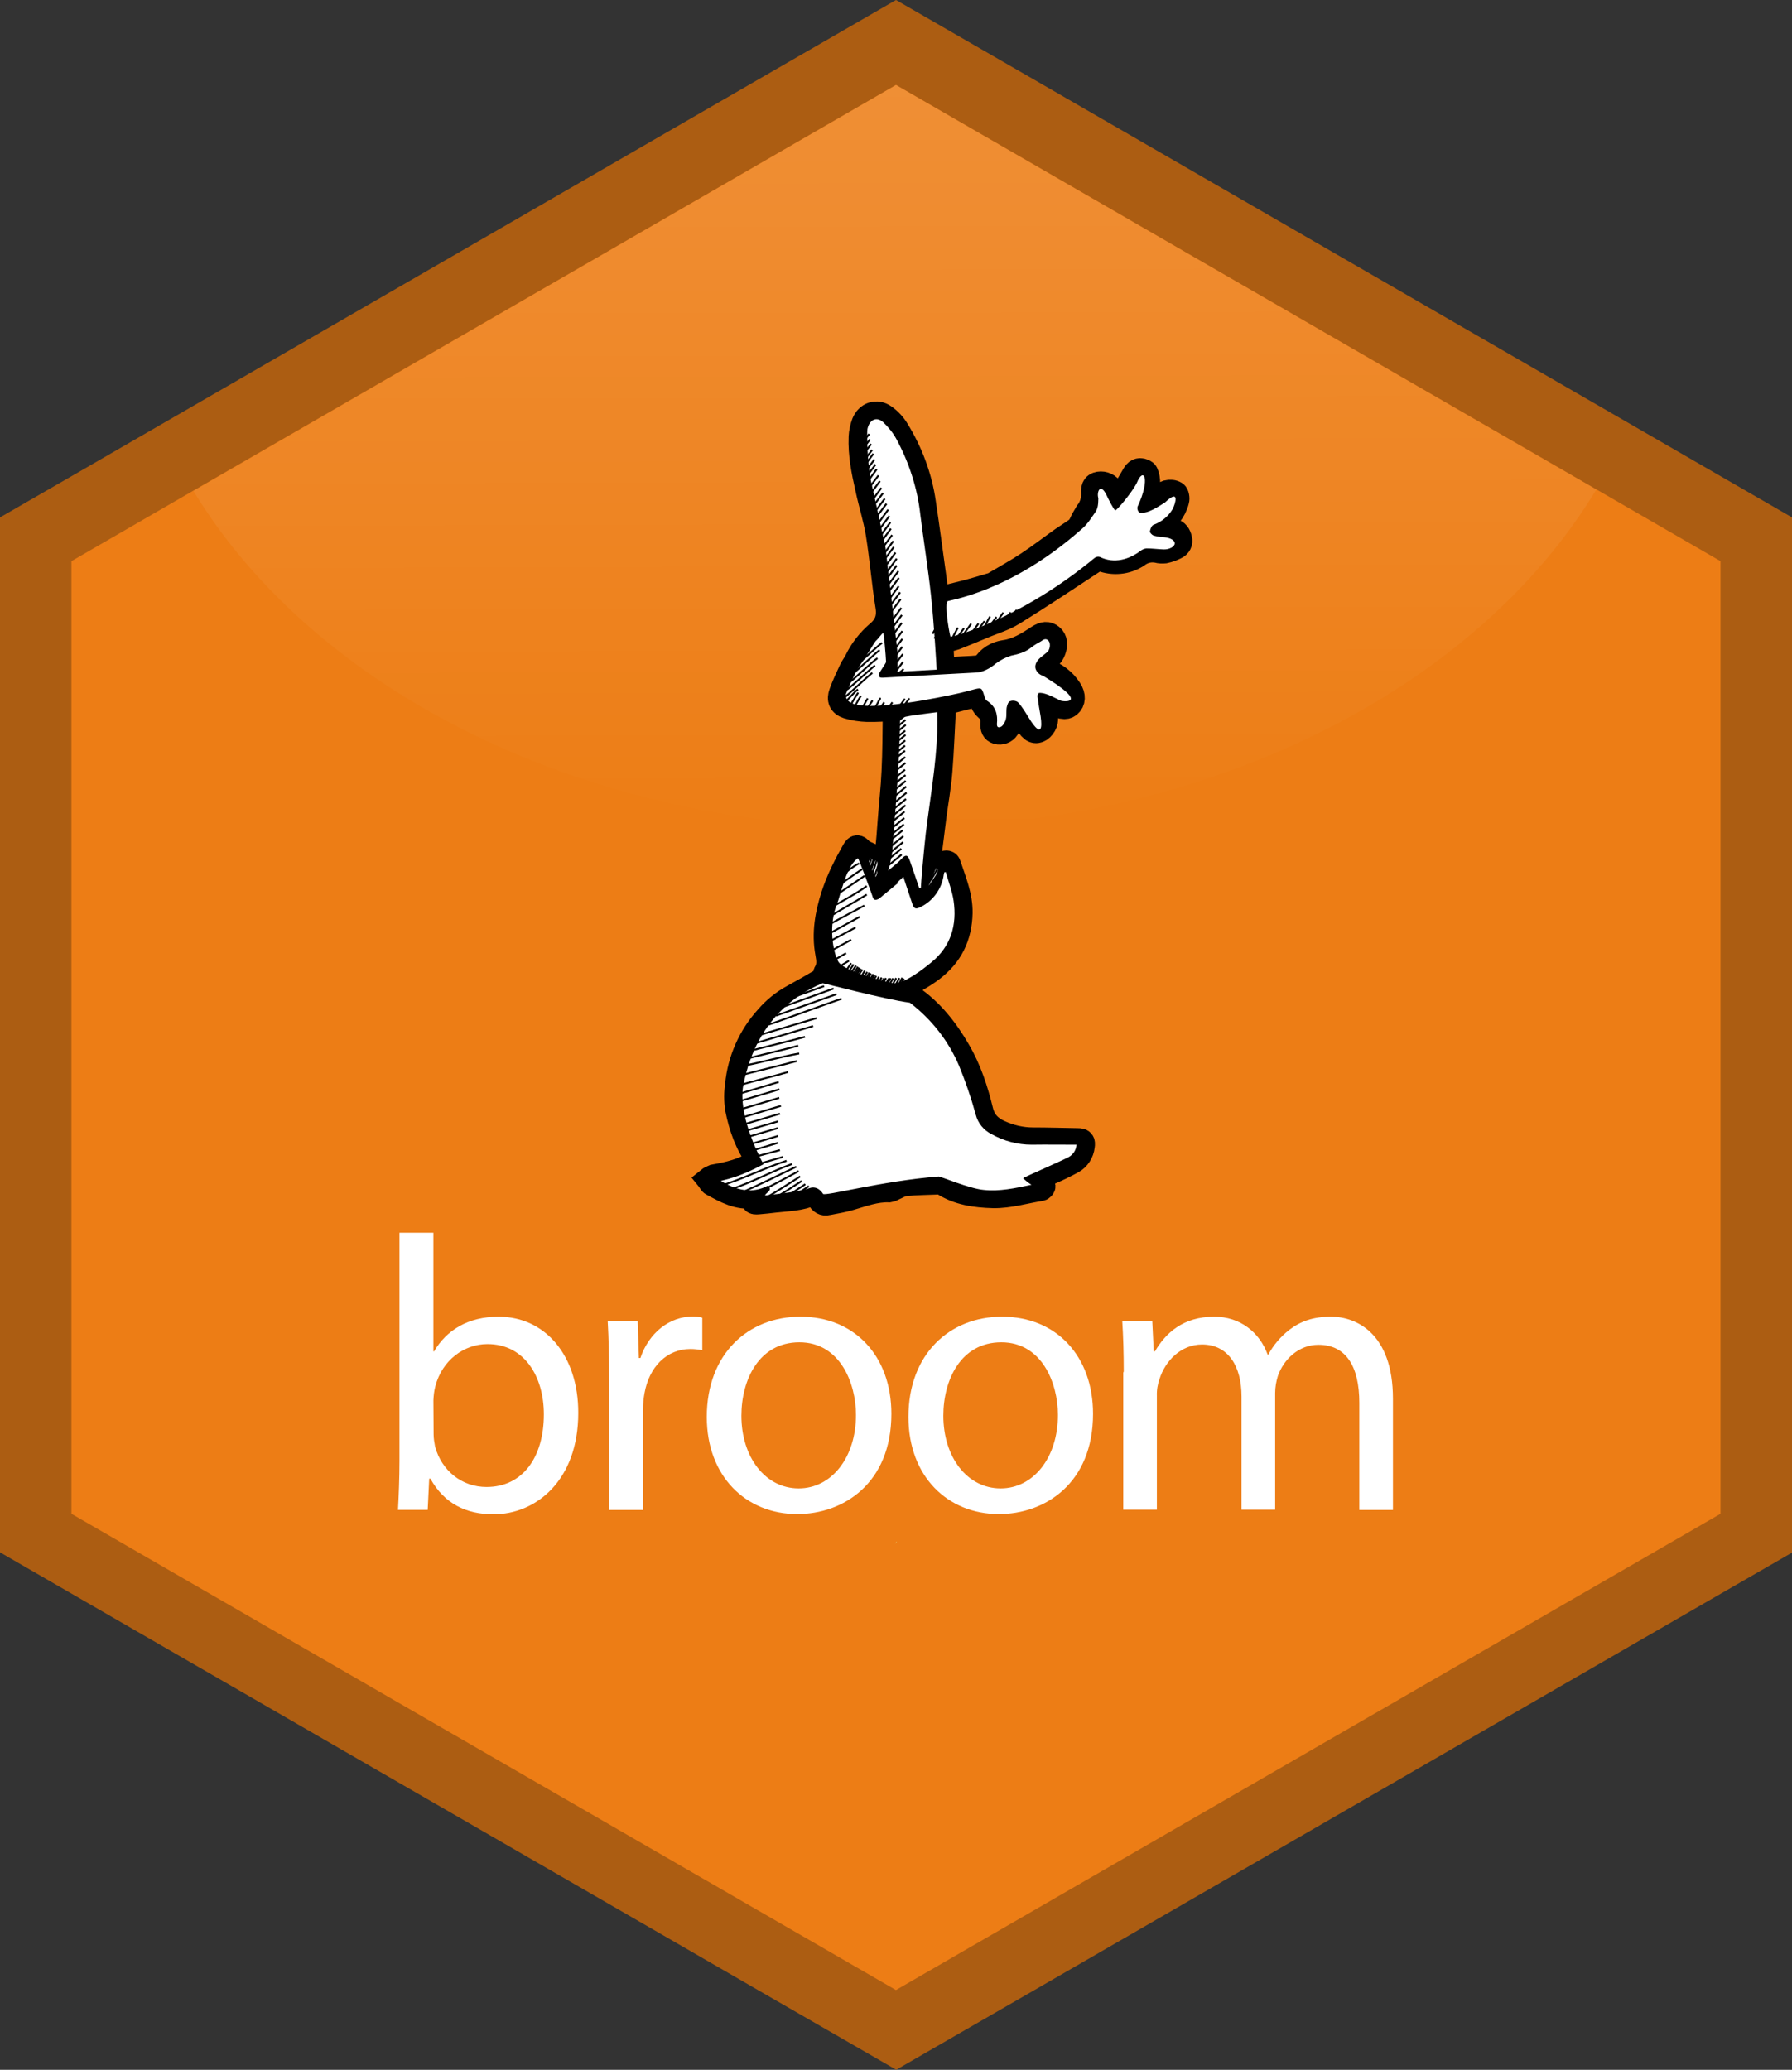 <?xml version="1.0" encoding="utf-8"?>
<!-- Generator: Adobe Illustrator 26.4.1, SVG Export Plug-In . SVG Version: 6.00 Build 0)  -->
<svg version="1.1" id="Layer_1" xmlns="http://www.w3.org/2000/svg" xmlns:xlink="http://www.w3.org/1999/xlink" x="0px" y="0px"
	 viewBox="0 0 2521 2911" style="enable-background:new 0 0 2521 2911;" xml:space="preserve">
<rect x="0" y="0" width="2521" height="2911" fill="#333333" stroke="none"/>
<style type="text/css">
	.st0{fill:#ED7D15;}
	.st1{opacity:0.25;fill:url(#SVGID_1_);enable-background:new    ;}
	.st2{fill:#AC5D12;}
	.st3{fill:#E6B35A;}
	.st4{fill:#E5B259;}
	.st5{fill:#FFFFFF;}
	.st6{stroke:#000000;stroke-width:34.31;stroke-miterlimit:10;}
	.st7{fill:none;stroke:#000000;stroke-width:2.573;stroke-miterlimit:10;}
</style>
<g>
	<path class="st0" d="M62.1,2149.3V765.5l177-102.2L1260.5,73.8l0,0l1017.9,587.8l180.5,104v1383.8L1260.5,2841L62.1,2149.3z"/>
	
		<linearGradient id="SVGID_1_" gradientUnits="userSpaceOnUse" x1="1255.835" y1="1047.371" x2="1260.296" y2="-543.042" gradientTransform="matrix(1 0 0 -1 0 624)">
		<stop  offset="0" style="stop-color:#FFFFFF;stop-opacity:0.83"/>
		<stop  offset="0.56" style="stop-color:#FFFFFF;stop-opacity:0.37"/>
		<stop  offset="1" style="stop-color:#FFFFFF;stop-opacity:0"/>
	</linearGradient>
	<path class="st1" d="M1258.4,1164.5c439.8,0,818.6-195.6,987.4-476.2l-985.3-568.9l0,0L272.1,690.4
		C441.6,970,819.3,1164.5,1258.4,1164.5z"/>
	<path class="st2" d="M2521,2183.6V727.7l-100.5-58l-953.1-550.4L1260.5,0l-206.9,119.4L100.5,669.8L0,727.7v1455.5l100.5,58
		l965.1,557.2l195.2,112.5l195.2-112.5l965.1-557.2L2521,2183.6z M100.5,2129V789.2L272.1,690l988.4-570.6l0,0l985.3,568.9
		l174.6,100.9V2129l-1160,669.8L100.5,2129z"/>
	<path class="st3" d="M1258.8,2171.6c1-1,2.1-2.1,3.1-3.1h-1C1260.5,2169.5,1259.8,2170.6,1258.8,2171.6z"/>
	<path class="st4" d="M1258.8,2171.6c1-1,2.1-2.1,3.1-3.1h-1C1260.5,2169.5,1259.8,2170.6,1258.8,2171.6z"/>
	<path class="st5" d="M559.9,2123.5c1-18.2,2.1-44.9,2.1-68.6v-321.2h47.7v166.8h1c17.2-29.5,47.7-48.7,90.6-48.7
		c65.9,0,112.5,54.9,112.2,135.5c0,95-59.7,142.4-119.1,142.4c-38.4,0-69.3-14.8-88.9-50.1h-1.7l-2.1,43.9H559.9z M610,2017.2
		c0,5.8,1,11.7,2.1,17.5c9.3,33.6,37.4,56.6,72.4,56.6c50.4,0,80.6-41.2,80.6-102.2c0-53.2-27.4-98.8-79.3-98.8
		c-32.9,0-63.8,22.6-73.4,59.4c-1.7,6.5-2.4,13-2.7,19.9L610,2017.2z"/>
	<path class="st5" d="M857,1940.7c0-31.2-0.7-58.3-2.1-83h42.2l1.7,52.2h2.1c12-35.7,41.2-58.3,73.4-58.3c4.5,0,9.3,0.3,13.7,1.7
		v45.6c-5.5-1-11-1.7-16.5-1.7c-34,0-58.3,25.7-64.8,62.1c-1.4,7.5-2.1,15.1-2.1,22.6v141.7H857V1940.7z"/>
	<path class="st5" d="M1254,1988.4c0,98.1-67.9,141-132.4,141c-72,0-127.3-52.8-127.3-136.6c0-88.9,58.3-141,131.7-141
		C1202.2,1851.8,1254,1907,1254,1988.4z M1043,1991.1c0,58.3,33.6,102.2,80.6,102.2c46,0,80.6-43.2,80.6-103.3
		c0-44.9-22.6-102.2-79.6-102.2S1043,1940.7,1043,1991.1z"/>
	<path class="st5" d="M1537.7,1988.4c0,98.1-67.9,141-132.4,141c-72,0-127.3-52.8-127.3-136.6c0-88.9,58.3-141,131.7-141
		C1485.9,1851.8,1537.7,1907,1537.7,1988.4z M1327.1,1991.1c0,58.3,33.6,102.2,80.6,102.2c46,0,80.6-43.2,80.6-103.3
		c0-44.9-22.6-102.2-79.6-102.2S1327.1,1940.7,1327.1,1991.1z"/>
	<path class="st5" d="M1580.9,1929.7c0-27.4-0.7-50.1-2.1-72.1h42.2l2.1,42.9h1.7c14.8-25.4,39.5-48.7,83.4-48.7
		c36.4,0,63.8,22,75.1,53.2h1c7.2-13.4,17.5-25.4,29.5-34.7c15.8-12,33.6-18.5,58.7-18.5c35,0,87.1,23,87.1,115.3v156.5h-47.3
		v-150.6c0-51.1-18.5-81.7-57.6-81.7c-27.4,0-48.7,20.2-57,43.9c-2.4,7.9-3.8,15.8-3.8,24v164h-47.3V1964
		c0-42.2-18.5-73.1-55.6-73.1c-30.2,0-52.1,24-59.7,48.4c-2.7,7.5-4.1,15.4-3.8,23.7v160.2h-47.3v-193.5L1580.9,1929.7
		L1580.9,1929.7z"/>
	<path class="st6" d="M1258.4,996.8c-13,0.7-25.7,1.7-38.4,1.4c-9.3-0.3-18.9-1.7-27.8-4.5c-9.6-3.1-12.4-10-8.9-19.2
		c3.8-10.6,8.9-21.3,13.7-31.6c2.1-4.8,5.5-8.9,7.9-13.7c7.2-15.1,17.5-28.1,30.2-39.1c11.7-9.6,16.1-21.3,13.7-36.7
		c-5.5-34-8.2-68.6-13.7-102.6c-3.4-21.3-10.3-42.5-14.8-63.8c-5.5-24-10.3-48-9.3-72.4c0.3-6.5,1.7-13,4.1-19.6
		c5.1-12.7,18.2-17.2,29.2-9.3c7.2,5.1,13.4,11.7,17.8,19.2c19.2,31.2,32.2,65.9,37.4,102.2c5.5,36.4,10.3,73.1,15.4,109.8
		c1,8.6,2.1,17.2,3.1,26.4c13-3.4,25.7-6.5,38.1-9.6c12.4-3.1,24.7-6.9,37.4-10.6c1.4-0.3,2.7-0.7,4.1-1.4
		c16.1-9.6,32.6-18.5,48-28.8c16.8-11,32.6-23.3,48.7-34.7c6.9-4.8,14.4-9.3,20.9-14.1c2.4-2.1,4.1-4.8,5.5-7.5
		c2.4-5.5,5.5-10.6,8.6-15.8c5.8-7.2,8.9-16.5,8.9-25.7c0-5.1-1.4-11.3,5.5-14.1c6.5-2.1,13.7,0,18.2,5.5c2.4,2.7,4.1,5.5,5.8,8.6
		c1.7,3.4,3.1,7.2,4.5,11c7.5-12.7,14.8-23.7,21.3-35.3c2.7-4.5,4.8-9.3,10.6-9.3c3.1,0,7.2,1.7,8.2,3.8c2.1,4.5,2.7,9.6,2.7,14.4
		c-0.7,10-2.7,19.9-4.5,31.6c6.9-3.8,12.4-7.2,17.8-10.3c4.8-2.7,8.9-6.9,13.7-8.6c4.1-1,8.2-0.7,11.7,1.4c2.1,1.4,3.1,7.2,2.1,10.3
		c-3.8,14.8-13.7,27.1-27.1,34c-1.7,0.7-3.1,2.1-4.1,3.8c2.7,0.7,5.5,1.4,8.2,1.7c5.5,1,11.3,1.7,16.8,2.7
		c6.2,1.4,8.9,5.8,10.3,11.7c1.4,4.8-1,9.6-5.8,11.7c-4.8,2.4-10.3,4.5-15.4,5.5c-3.8,0.3-7.2,0.3-10.6-0.7
		c-8.9-1.7-18.2,0-25.7,5.1c-14.4,10.6-33.3,13.4-50.1,7.9c-5.1-1.7-10.6-0.7-14.8,2.4c-37.1,24.4-74.1,49.1-111.8,72.4
		c-13.7,8.6-29.8,13-44.9,19.6c-12.4,5.1-24.7,10.3-37.1,15.1c-6.5,2.1-13.4,3.8-19.9,4.8c0.7,12.7,1.4,25.7,2.1,39.8
		c9.9-0.3,19.6-0.7,29.2-1.4c8.2-0.3,16.1-0.7,24-1.7c2.1-0.3,4.1-1.4,5.5-2.7c6.2-10.3,16.8-16.8,28.8-18.5
		c17.8-2.4,32.6-11.7,47-21.3c8.2-5.1,13.4-5.5,18.9-1c5.5,4.5,5.8,12,3.1,19.6c-2.1,5.8-6.2,10.6-11.3,13.4
		c-2.1,1.4-3.8,2.7-5.1,4.8c-3.8,5.1-2.7,8.2,3.1,10c14.8,4.5,27.8,14.1,36,27.1c5.5,8.6,5.1,16.8-1,22c-2.7,2.1-5.8,2.7-9.3,2.1
		c-5.8-2.4-11.3-5.1-16.5-8.6c-3.1-1.7-6.2-3.1-11-5.5c1.4,7.9,2.4,14.1,3.4,19.9c1,7.9,2.1,15.8-3.4,22.6c-5.1,6.5-12,7.9-17.5,1.7
		c-4.1-5.1-7.9-11-10.6-17.2c-3.4-6.2-6.5-12.4-14.8-15.4c-0.3,4.8-1,8.6-1,12.7c0,7.2-2.1,14.1-6.2,19.9c-3.1,4.8-8.9,6.9-14.4,5.5
		c-5.5-1.7-6.5-5.8-6.5-11c0.3-2.7,0.3-5.5-0.3-8.6c-1-4.1-2.7-8.2-5.5-11.3c-5.8-4.1-9.6-10.6-10.6-17.5c-0.3-3.4-1.7-5.1-5.5-4.1
		c-15.1,3.8-30.5,7.5-46.3,11.7c0,1.7,0,3.8-0.3,5.5c-1.7,30.2-2.7,60-5.1,90.2c-1.7,22-5.8,43.6-8.6,65.5
		c-2.4,18.5-4.5,37.1-6.9,55.2c-1,2.7,0.3,5.5,3.1,6.5c0.3,0.3,1,0.3,1.7,0.3c3.1,0.7,6.2,2.1,9.3,2.7c2.1,0.3,4.5,0,6.5-0.7
		c3.4-1,6.2-1.4,7.2,2.7c7.2,22,16.5,43.2,16.1,67.3c-0.7,33.3-13.7,59.7-40.1,79.6c-8.9,6.9-18.9,12.4-28.5,18.2
		c-9.6,5.8-9.6,14.1-0.3,20.6c28.5,19.6,49.1,46,66.2,75.5c15.4,26.4,24.7,55.2,31.9,84.7c3.8,15.1,13,24,26.4,29.9
		c14.4,6.5,30.2,10.3,46.3,10.3c20.9,0,41.9,0.7,63.1,1c6.5,0,7.9,1.7,6.9,8.2c-1,8.9-6.2,17.2-14.1,21.6
		c-10.6,5.8-22,11.3-33.3,16.1c-6.9,3.1-14.4,5.1-23.3,7.9c5.1,2.4,8.9,4.1,12.7,6.2c1.4,1,2.4,2.7,2.7,4.8c0,1-2.1,3.1-3.4,3.4
		c-22.3,3.4-43.9,10.3-66.9,10c-25.4-0.7-49.4-4.1-70.7-17.8c-2.1-1-4.1-1.4-6.5-1.4c-15.8,0.7-31.6,0.7-47.3,2.4
		c-5.8,0.7-11.3,4.5-17.2,6.9c-1.4,1-3.1,1.4-4.8,1.7c-19.2-0.7-37.1,6.2-54.9,11.3c-10.3,3.1-21.3,4.8-31.9,6.9
		c-4.8,1.4-9.9-1.4-11.7-6.5c-1.4-2.7-3.1-5.8-5.1-8.2c-1.4,0.3-2.4,0.7-3.8,1c-17.2,7.9-35.7,7.9-53.9,10c-7.5,1-15.4,1.7-23,2.4
		c-7.5,0.7-8.2-1-5.8-8.6c-22.3,3.4-40.5-7.2-59-17.2c-2.1-1-3.1-4.1-4.8-6.2c2.1-1.7,4.1-2.7,6.9-3.8c21.3-3.8,42.5-8.6,60.7-20.9
		c0.7-0.7,1.7-1.4,2.1-1.7c0-0.7,0-1,0-1.4c-15.8-21.3-24.4-46-29.5-71.7c-1.7-11-1.7-22.6,0-33.6c3.4-35,18.2-68.3,41.9-94.4
		c10.3-12,22.6-22,36.4-29.5c13.7-7.5,27.1-15.1,40.5-23c2.1-1.4,3.1-4.5,4.5-6.9c0.7-1.4,0.3-3.4,1.4-4.8
		c5.1-8.6,3.8-17.8,2.1-26.8c-5.1-27.8-0.3-54.6,8.2-81c7.2-22.3,17.8-42.9,29.2-63.1c3.1-5.5,5.5-5.5,9.6-0.7
		c1,1.4,2.7,2.4,4.1,3.1c4.5,2.1,8.9,4.1,13.4,6.2c6.2,3.4,13.4,2.1,18.2-3.1c1-1.4,1.7-3.1,1.7-4.8c1.4-13.7,2.4-27.8,3.4-41.5
		c1.7-23.3,4.5-46.7,5.5-70c1.4-27.8,1.4-55.6,1.7-83.7C1259.5,999.8,1259.1,998.1,1258.4,996.8z M1306.5,1245.5l2.1,1
		c3.8-7.9,9.6-15.1,10.6-24l-2.7-1L1306.5,1245.5z"/>
	<path class="st5" d="M1157.2,1382.8c2.4,0,86.8,22.6,122.8,27.4c30.2,23,54.2,53.5,69,88.2c9.3,22.6,17.2,45.6,23.7,69.3
		c3.1,12,11.3,22,22.3,27.4c17.2,9.6,36.4,14.8,56.3,14.8c20.9-0.3,41.5,0,63.1,0c-0.3,7.2-4.5,13.7-10.6,17.2
		c-11.7,6.2-62.4,28.1-64.5,29.9c3.4,3.4,7.5,6.5,11.7,9.3c-23.3,4.8-44.6,9.6-67.2,7.2c-19.6-1.7-60.4-18.9-63.1-18.9
		c-79.9,6.2-161.3,28.5-163,24.4c0-0.3-6.9-12.4-19.2-7.9c-16.5,5.8-58,9.6-62.4,10.3c2.4-5.1,11-6.5,4.5-14.1
		c-23,12.4-44.9,6.5-66.6-6.5c31.2-7.2,48.4-17.8,60-23.3c-32.3-61.8-30.9-97.4-28.5-110.1
		C1065.6,1421.5,1138.7,1390.7,1157.2,1382.8z"/>
	<path class="st5" d="M1226.5,682.1c-6.5-27.1-7.2-73.1-6.2-78.6c2.4-12,12-18.9,22.3-9.6c7.2,6.9,13.7,14.8,18.5,23.7
		c17.8,32.9,29.5,69,33.6,106c4.8,38.1,11,76.2,15.1,114.6c3.8,32.9,7.9,101.6,7.9,103.6l-55.2,3.1c0-9.6,0.3-18.9,0-27.8
		c-0.3-6.5-15.4-134.5-16.8-147.2C1235.5,722.6,1228.6,690.7,1226.5,682.1z"/>
	<path class="st5" d="M1207,1207.1c1,0.3,19.2,49.4,20.2,52.8c1.4,5.5,3.4,6.9,8.6,4.5c3.4-1.7,26.1-22.6,35-31.2
		c2.1,6.2,10.3,30.9,12.7,38.1c2.4,7.2,5.1,7.5,11.3,4.5c17.8-8.6,30.2-25.7,32.9-45.6c0-1,0.7-2.1,0.7-3.4l2.1-0.3
		c3.8,13.4,8.9,26.4,11,40.1c5.1,34.3-3.8,64.5-31.2,86.8c-9.6,7.9-38.1,30.9-54.2,29.5c-11.7-2.7-71.4-16.8-77.5-31.9
		c-6.2-11.7-14.4-49.8,0.3-83.4C1185.4,1246.9,1192.9,1215.7,1207,1207.1z"/>
	<path class="st5" d="M1649.6,716.1c-6.2,10.3-15.4,17.8-26.8,22c-2.7,1-4.5,5.8-5.1,9.3c-0.3,1.7,3.1,5.1,5.1,5.8
		c5.1,1.4,10.3,2.1,15.4,2.4c8.9,1,14.8,4.5,14.4,8.9c-0.3,4.5-7.9,8.6-15.8,8.2c-7.9-0.3-16.1-1.4-24-1.4c-2.7,0.3-5.5,1.4-7.9,3.1
		c-16.1,12.4-37.4,18.9-57.6,8.9c-2.4-0.7-4.8-0.3-6.9,1c-107.4,88.9-202.4,111.5-203.1,111.5c-0.7,0-8.9-42.2-4.5-50.1
		c1-1.7,87.8-11.7,190.1-102.6c7.9-7.2,11.3-13.4,17.2-21.6c5.1-6.5,4.8-13.7,5.1-20.9c-2.7-7.5,2.4-23.3,11.7-3.8
		c2.1,4.5,9.9,20.2,12,20.9c2.1,0.7,24.4-26.1,30.5-38.8c9.3-23,19.6-6.2,1,33.6c-1,2.4,0.3,8.2,3.8,8.6c11,1.7,26.8-9.6,34.7-14.4
		C1660.9,685.9,1653,709.9,1649.6,716.1z"/>
	<path class="st5" d="M1242.7,890c1,4.5,3.4,30.9,3.8,40.8c0,1.7-5.8,9.6-8.9,14.8c-3.1,5.1-1,7.9,4.5,7.5
		c14.4-0.7,127.3-7.2,130.7-7.2c8.9,0,20.2-5.8,28.1-12.7c6.5-4.8,13.7-8.6,21.3-11c9.9-2.1,19.6-4.5,27.8-11
		c4.1-3.1,8.6-6.2,13.4-8.6c3.8-2.1,7.2-6.2,11.7-1.4c3.1,3.4,2.4,12-1.7,15.8c-3.1,2.7-6.5,5.1-9.3,7.5c-6.9,5.8-9.6,12.7-6.2,18.5
		c2.1,3.8,5.8,6.5,9.6,7.5c67.9,41.2,27.1,36,25,35c-4.8-1.7-20.2-11.7-30.9-11c-1.4,1.4-2.1,2.7-2.1,4.8c1.4,9.6,2.7,18.9,4.5,28.5
		c0.3,2.7,5.5,34.7-13.4,6.9c-2.1-3.1-13.4-22.6-18.9-27.4c-3.4-2.1-7.5-2.4-11-1c-2.4,1-3.8,5.5-4.5,8.9c-1,7.2,1,15.1-3.4,21.6
		c-1,2.1-2.4,3.8-4.1,5.1c-2.7,1.4-6.2,2.1-6.2-3.1c0,0,0-0.3,0-0.7c1.4-13.4-1.7-24.7-14.1-32.6c-2.7-1.7-3.4-6.5-4.8-10.3
		c-2.4-7.2-3.4-7.9-11-6.2c-10.6,2.7-21.6,5.8-32.3,7.9c-10.6,2.1-120.4,26.4-144.8,10.6c-4.8-3.4-6.9-8.2-4.8-13
		c4.1-10.3,8.9-20.6,14.1-30.5c3.4-6.9,8.6-12.7,12.4-19.2c3.4-5.1,13.4-22,14.8-23.3C1236.1,897.9,1239.2,892.4,1242.7,890z"/>
	<path class="st5" d="M1318.5,1001.6c0,14.1,0.3,14.1,0,27.8c-1.7,48-10.3,95-16.1,142.7c-3.1,27.4-6.9,72.1-6.9,76.5l-2.4,0.3
		c-4.1-12.4-8.2-24.4-12.4-36.4l-1-2.7c-2.7-7.5-5.5-8.2-11-2.4c-6.2,6.9-12.7,13-19.6,19.2c2.7-9.6,4.8-19.2,6.2-28.8
		c0.3-9.3,10.3-118.4,11-187C1267.7,1007.4,1306.5,1003.3,1318.5,1001.6z"/>
	<path class="st5" d="M1233.1,1234.5c-0.7,0-13-20.6-11-27.4c1.4-2.4,10.3,5.1,12,3.8C1235.1,1211.9,1234.4,1232.5,1233.1,1234.5z"
		/>
	<path class="st5" d="M1306.5,1245.5l10.3-24.4l2.7,1c-1,9.3-6.9,16.1-10.6,24L1306.5,1245.5z"/>
	<path d="M1222.1,1215.3l-0.3,3.8l-0.7-3.4L1222.1,1215.3L1222.1,1215.3z"/>
	<path class="st5" d="M1233.4,1220.8c0,0.3,0,0.7,0,1.4l0.3-0.3C1233.7,1221.2,1233.4,1220.8,1233.4,1220.8z"/>
	<path class="st5" d="M1230,1224.6v-0.3h0.3C1230.3,1224.2,1230.3,1224.6,1230,1224.6z"/>
	<line class="st7" x1="1222.8" y1="610.4" x2="1214.2" y2="621.7"/>
	<line class="st7" x1="1223.8" y1="618" x2="1215.2" y2="629.6"/>
	<path class="st7" d="M1225.5,624.5l-8.9,11.7"/>
	<path class="st7" d="M1226.9,632.7l-11.7,15.8"/>
	<path class="st7" d="M1228.6,638.2l-11.7,15.8"/>
	<path class="st7" d="M1230.3,646.1l-10.3,13.7"/>
	<path class="st7" d="M1231.7,653.3l-11,14.8"/>
	<path class="st7" d="M1233.4,659.8l-11,15.1"/>
	<path class="st7" d="M1235.8,668.7l-12.4,16.5"/>
	<path class="st7" d="M1237.9,676.6l-13,17.5"/>
	<path class="st7" d="M1239.9,686.2l-12.4,16.8"/>
	<path class="st7" d="M1242.3,693.4l-12.7,16.8"/>
	<path class="st7" d="M1244.7,701.3l-14.4,19.2"/>
	<path class="st7" d="M1247.1,708.5l-14.8,19.6"/>
	<path class="st7" d="M1249.5,716.8l-13,17.8"/>
	<path class="st7" d="M1251.2,725.7l-14.4,19.2"/>
	<path class="st7" d="M1252.6,734.6l-13.4,18.2"/>
	<path class="st7" d="M1253.3,743.5l-13,17.8"/>
	<path class="st7" d="M1255,752.5l-14.4,19.2"/>
	<path class="st7" d="M1256.7,761l-13.4,18.2"/>
	<path class="st7" d="M1257.4,769.3l-13,17.5"/>
	<path class="st7" d="M1259.8,777.2l-14.8,19.9"/>
	<path class="st7" d="M1261.5,785.7l-14.1,19.2"/>
	<line class="st7" x1="1261.5" y1="795.3" x2="1246.8" y2="815.2"/>
	<path class="st7" d="M1263.9,803.2l-16.8,22.6"/>
	<path class="st7" d="M1264.6,812.8l-15.4,20.6"/>
	<line class="st7" x1="1264.3" y1="824.5" x2="1249.5" y2="844.8"/>
	<path class="st7" d="M1266.3,833.1l-16.5,22"/>
	<path class="st7" d="M1267,842.7l-14.8,19.9"/>
	<path class="st7" d="M1268,855l-14.4,19.2"/>
	<path class="st7" d="M1268.7,865l-14.8,19.9"/>
	<path class="st7" d="M1268.7,876l-12.4,16.8"/>
	<path class="st7" d="M1269.4,887.6l-14.4,19.6"/>
	<path class="st7" d="M1269.4,898.6l-14.1,18.9"/>
	<path class="st7" d="M1269.4,909.6l-11.7,15.8"/>
	<path class="st7" d="M1270.1,919.9l-13,17.5"/>
	<path class="st7" d="M1270.4,930.9l-12.7,16.8"/>
	<path class="st7" d="M1271.1,940.8c-3.8,4.8-3.8,2.4-7.2,7.2"/>
	<path class="st7" d="M1240.9,904.1c-6.9,4.8-32.9,29.5-39.8,34.3"/>
	<path class="st7" d="M1237.5,914.4c-5.8,3.8-30.9,28.1-36.7,31.9"/>
	<path class="st7" d="M1234.4,925.7c-6.9,4.5-32.9,29.5-39.5,34"/>
	<path class="st7" d="M1231,936c-6.5,4.5-32.6,29.2-39.1,33.6"/>
	<path class="st7" d="M1227.2,946.3c-5.5,3.8-34.7,31.6-40.1,35.3"/>
	<path class="st7" d="M1207,969.6c-6.2,4.1-14.1,15.4-20.2,19.2"/>
	<path class="st7" d="M1211.1,978.6c-4.8,7.5-8.6,15.4-12.7,23"/>
	<path class="st7" d="M1207.3,974.1c-5.8,8.9-11.3,18.2-16.1,27.8"/>
	<path class="st7" d="M1220.7,982.3c-4.1,6.2-7.2,13-10.6,19.6"/>
	<path class="st7" d="M1223.8,990.6c6.5-8.9,3.4-6.5-6.9,11.7"/>
	<path class="st7" d="M1235.5,987.1c5.5-9.3,2.4-4.5-7.9,14.8"/>
	<path class="st7" d="M1244,987.8l-10.3,14.1"/>
	<path class="st7" d="M1255.4,987.8l-9.9,13.7"/>
	<path class="st7" d="M1269.1,988.2c6.5-8.9,4.5-6.2-7.2,10"/>
	<path class="st7" d="M1273.9,989.5c7.9-10.6,6.2-8.2-5.1,7.2"/>
	<path class="st7" d="M1280.7,990.9l-2.4,3.1"/>
	<line class="st7" x1="1274.9" y1="1005" x2="1263.6" y2="1013.9"/>
	<line class="st7" x1="1273.9" y1="1012.5" x2="1262.9" y2="1021.8"/>
	<path class="st7" d="M1274.2,1019.4l-11.3,9.3"/>
	<path class="st7" d="M1273.5,1027.6l-15.1,12.4"/>
	<path class="st7" d="M1273.9,1033.5l-15.1,12.4"/>
	<path class="st7" d="M1273.5,1041.4l-13.4,11"/>
	<path class="st7" d="M1273.2,1048.6l-14.1,11.7"/>
	<path class="st7" d="M1273.2,1055.8l-14.4,12"/>
	<path class="st7" d="M1273.5,1064.7l-15.8,13"/>
	<path class="st7" d="M1273.9,1072.9l-16.8,13.7"/>
	<path class="st7" d="M1273.2,1082.5l-16.1,13.4"/>
	<path class="st7" d="M1273.9,1090.1l-16.5,13.4"/>
	<path class="st7" d="M1274.2,1098.3l-18.9,15.4"/>
	<path class="st7" d="M1274.9,1106.2L1256,1122"/>
	<path class="st7" d="M1275.3,1114.8l-16.8,14.1"/>
	<path class="st7" d="M1274.6,1123.7l-18.5,15.1"/>
	<path class="st7" d="M1273.9,1132.6l-17.5,14.4"/>
	<path class="st7" d="M1272.5,1141.5l-17.2,14.1"/>
	<path class="st7" d="M1272.2,1150.5l-18.5,15.1"/>
	<path class="st7" d="M1271.5,1159.4l-17.5,14.4"/>
	<path class="st7" d="M1270.1,1167.6l-16.8,13.7"/>
	<path class="st7" d="M1270.8,1175.9l-19.2,15.8"/>
	<path class="st7" d="M1270.4,1184.4l-18.5,15.1"/>
	<line class="st7" x1="1268" y1="1193.7" x2="1248.8" y2="1209.5"/>
	<path class="st7" d="M1268.4,1201.9l-21.6,17.8"/>
	<path class="st7" d="M1267,1211.5l-19.9,16.5"/>
	<line class="st7" x1="1263.6" y1="1222.9" x2="1244.4" y2="1238.7"/>
	<path class="st7" d="M1263.6,1231.4l-21.3,17.5"/>
	<path class="st7" d="M1261.9,1241.4l-19.2,15.8"/>
	<line class="st7" x1="1172.7" y1="1390.3" x2="1095.8" y2="1418.1"/>
	<line class="st7" x1="1176.8" y1="1398.2" x2="1091.7" y2="1428.4"/>
	<path class="st7" d="M1184,1404.7c-12.4,3.8-92.6,33.3-105,37.1"/>
	<path class="st7" d="M1149,1431.8l-81,24"/>
	<path class="st7" d="M1143.9,1443.1l-85.8,25.4"/>
	<path class="st7" d="M1132.5,1458.2c-15.4,4.5-64.8,16.1-80.3,20.6"/>
	<path class="st7" d="M1122.9,1470.6c-15.8,4.8-60,14.8-75.5,19.2"/>
	<path class="st7" d="M1124.3,1481.6c-26.8,4.8-54.2,13-81,17.8"/>
	<path class="st7" d="M1121.2,1492.2c-17.8,5.1-64.2,15.8-81.7,20.9"/>
	<path class="st7" d="M1108.5,1507.7c-20.6,6.2-46.3,12-66.9,18.2"/>
	<path class="st7" d="M1095.5,1521.7l-55.2,16.5"/>
	<path class="st7" d="M1096.5,1532l-60,17.8"/>
	<path class="st7" d="M1096.2,1544l-56.6,16.8"/>
	<path class="st7" d="M1098.6,1555.3l-55.2,16.5"/>
	<path class="st7" d="M1097.2,1566.3l-51.1,15.1"/>
	<path class="st7" d="M1094.8,1577l-49.4,14.4"/>
	<path class="st7" d="M1094.1,1586.6l-43.2,12.7"/>
	<path class="st7" d="M1094.4,1597.6l-41.5,12.4"/>
	<path class="st7" d="M1094.8,1607.2l-33.6,10"/>
	<path class="st7" d="M1097.2,1617.5c-9.6,2.7-30.2,7.9-39.5,10.6"/>
	<path class="st7" d="M1101.3,1627.1l-30.5,8.9"/>
	<path class="st7" d="M1106.5,1632.5c-31.9,10.3-62.1,26.1-95.4,36"/>
	<path class="st7" d="M1114.3,1637c-28.8,10.3-56.6,26.1-86.5,35.7"/>
	<path class="st7" d="M1120.2,1640.8c-19.2,9.3-57,27.8-77.5,36.7"/>
	<path class="st7" d="M1123.6,1647c-16.1,8.6-42.2,23.3-59,30.5"/>
	<path class="st7" d="M1125.7,1654.5c-14.8,9.3-35.7,23.3-51.1,31.6"/>
	<path class="st7" d="M1127.7,1661c-13.4,8.6-29.8,19.9-43.9,27.1"/>
	<path class="st7" d="M1132.9,1665.5c-11.3,7.2-26.4,18.2-38.4,24.4"/>
	<path class="st7" d="M1138,1668.2c-8.6,5.5-22.3,15.1-31.2,19.9"/>
	<path class="st7" d="M1208.7,1214.3c-10.3,4.8-18.9,13.4-27.8,19.2"/>
	<path class="st7" d="M1212.8,1222.5c-12,7.5-22,15.8-34,23"/>
	<path class="st7" d="M1216.2,1231.8c-9.6,6.5-34,23.3-43.6,29.5"/>
	<path class="st7" d="M1219.3,1246.2c-16.5,12-35,20.9-52.1,31.6"/>
	<path class="st7" d="M1318.8,1221.2c-5.1,12.7-19.6,29.2-26.1,41.2"/>
	<path class="st7" d="M1315.7,1219.1c-4.5,10.3-9.3,20.6-14.8,30.2"/>
	<path class="st7" d="M1313.3,1217.4c-3.8,8.9-7.9,17.5-12.7,26.1"/>
	<path class="st7" d="M1311.6,1216.7c-3.1,7.9-6.9,15.4-10.6,22.6"/>
	<path class="st7" d="M1322.6,1221.8c-5.1,12.7-19.9,29.5-26.4,41.5"/>
	<path class="st7" d="M1325.3,1223.6c-5.1,12.7-19.6,29.2-26.1,41.2"/>
	<path class="st7" d="M1327.4,1225.3c-5.1,12.4-19.2,28.8-25.7,40.5"/>
	<path class="st7" d="M1219.3,1258.2c-17.8,11-36.4,20.9-54.2,32.3"/>
	<path class="st7" d="M1215.9,1273.6c-17.5,9.6-35.7,18.9-53.2,28.8"/>
	<path class="st7" d="M1209.4,1289.4c-15.8,8.9-31.6,17.2-47.3,26.1"/>
	<path class="st7" d="M1203.5,1304.5c-13.4,7.2-26.8,14.4-40.1,21.3"/>
	<path class="st7" d="M1197.4,1321.7c-10.3,5.8-20.9,11.3-31.2,17.2"/>
	<path class="st7" d="M1190.2,1340.6c-7.2,4.1-14.4,8.2-21.6,12.4"/>
	<path class="st7" d="M1194.3,1351.2l-26.8,16.1"/>
	<path class="st7" d="M1238.2,1206.7c-2.4,10-5.5,19.6-9.6,29.2"/>
	<path class="st7" d="M1234.4,1205.7c-2.4,9.3-5.1,17.8-8.9,26.4"/>
	<path class="st7" d="M1231.7,1204.3c-2.1,7.9-4.5,15.4-7.9,22.6"/>
	<path class="st7" d="M1230,1204c-1.7,7.2-4.5,14.4-7.5,20.9"/>
	<path class="st7" d="M1226.2,1206.1c-1.4,4.8-3.4,9.3-5.5,13.7"/>
	<path class="st7" d="M1223.1,1205.7c-1,3.8-2.7,7.5-4.8,11"/>
	<path class="st7" d="M1221.4,1205c-1,3.8-2.7,7.2-4.8,10.3"/>
	<path class="st7" d="M1242,1206.7c-3.1,11.7-6.9,23.3-11.7,34.3"/>
	<path class="st7" d="M1245.1,1208.1c-3.1,12-7.2,24-12,35.7"/>
	<path class="st7" d="M1247.1,1209.1c-2.4,13-8.2,25-12.7,37.4"/>
	<path class="st7" d="M1260.8,1375.6c-2.7,4.8-5.1,9.3-7.9,14.1"/>
	<path class="st7" d="M1256.4,1375.9c-2.7,4.5-5.1,8.9-7.5,13.4"/>
	<path class="st7" d="M1253,1375.9c-2.7,4.1-5.1,8.6-7.2,13"/>
	<path class="st7" d="M1250.6,1376.2c-2.4,4.1-4.8,8.2-7.2,12.4"/>
	<path class="st7" d="M1265.3,1375.6c-2.7,4.8-5.5,9.6-7.9,14.4"/>
	<path class="st7" d="M1269.4,1375.2c-2.7,5.1-5.5,10.3-8.6,15.4"/>
	<path class="st7" d="M1271.5,1376.2c-2.7,4.8-5.1,9.6-7.5,14.1"/>
	<path class="st7" d="M1236.5,1373.8c-2.7,4.1-4.8,8.6-7.2,12.7"/>
	<path class="st7" d="M1232.7,1372.5c-3.1,4.8-5.5,9.6-8.2,14.1"/>
	<path class="st7" d="M1230.3,1371.1c-3.1,4.8-5.5,10-8.6,14.8"/>
	<path class="st7" d="M1228.6,1370.1c-1.7,2.7-3.4,5.1-5.1,7.9"/>
	<path class="st7" d="M1240.3,1374.9c-2.7,4.1-5.1,8.6-7.5,13"/>
	<path class="st7" d="M1243.7,1375.9c-2.4,3.8-4.5,7.9-6.9,12"/>
	<path class="st7" d="M1246.4,1375.6c-2.4,4.1-4.8,8.6-7.2,12.7"/>
	<path class="st7" d="M1216.6,1365.3c-4.1,6.5-7.5,13-11.3,19.9"/>
	<path class="st7" d="M1213.2,1363.5c-3.4,5.1-6.9,10-10.3,14.8"/>
	<path class="st7" d="M1210.8,1362.2c-2.7,4.1-5.5,8.2-8.6,12.4"/>
	<path class="st7" d="M1209,1361.1c-2.1,3.1-4.1,6.2-6.2,8.9"/>
	<path class="st7" d="M1220,1367c-3.8,5.8-7.2,12.4-10.6,18.5"/>
	<path class="st7" d="M1223.1,1368c-3.4,5.8-6.9,11.7-10.3,17.5"/>
	<path class="st7" d="M1200.8,1356.3c-3.8,6.2-8.2,12-12.4,17.8"/>
	<path class="st7" d="M1197.4,1354.6c-3.8,5.8-7.5,11.3-11.7,16.8"/>
	<path class="st7" d="M1204.2,1358.1c-3.8,5.8-7.9,11.7-12,17.2"/>
	<path class="st7" d="M1207,1359.8c-3.8,5.5-7.5,11-11.3,16.5"/>
	<path class="st7" d="M1225.2,1369c-3.4,5.5-6.2,11-9.3,16.5"/>
	<path class="st7" d="M1323.3,882.8c-3.1,5.1-5.8,10.3-8.6,15.4"/>
	<path class="st7" d="M1319.9,878.4c-3.1,4.1-5.5,8.6-7.9,13"/>
	<path class="st7" d="M1333.2,886.6c-3.4,5.5-6.5,11.7-9.6,17.5"/>
	<path class="st7" d="M1336,895.2c-0.7,1-1.4,2.1-2.1,3.1"/>
	<path class="st7" d="M1347.6,882.8c-2.7,4.5-5.1,9.6-7.5,14.1"/>
	<path class="st7" d="M1356.2,883.5l-8.2,11.3"/>
	<path class="st7" d="M1366.2,877.3l-9.9,13.7"/>
	<path class="st7" d="M1376.5,877l-7.2,10"/>
	<path class="st7" d="M1385,873.6l-8.6,11.7"/>
	<path class="st7" d="M1396.4,875.6l-3.1,3.8"/>
	<path class="st7" d="M1392.9,867.1c-3.1,4.8-5.5,10-7.9,14.8"/>
	<path class="st7" d="M1401.9,867.7l-8.9,12"/>
	<path class="st7" d="M1411.5,861.6l-9.9,13.7"/>
	<path class="st7" d="M1421.8,861.2l-4.8,6.5"/>
	<path class="st7" d="M1430.3,857.8l-4.8,6.5"/>
	<line class="st7" x1="1159.3" y1="1386.9" x2="1082.8" y2="1414.3"/>
</g>
</svg>
